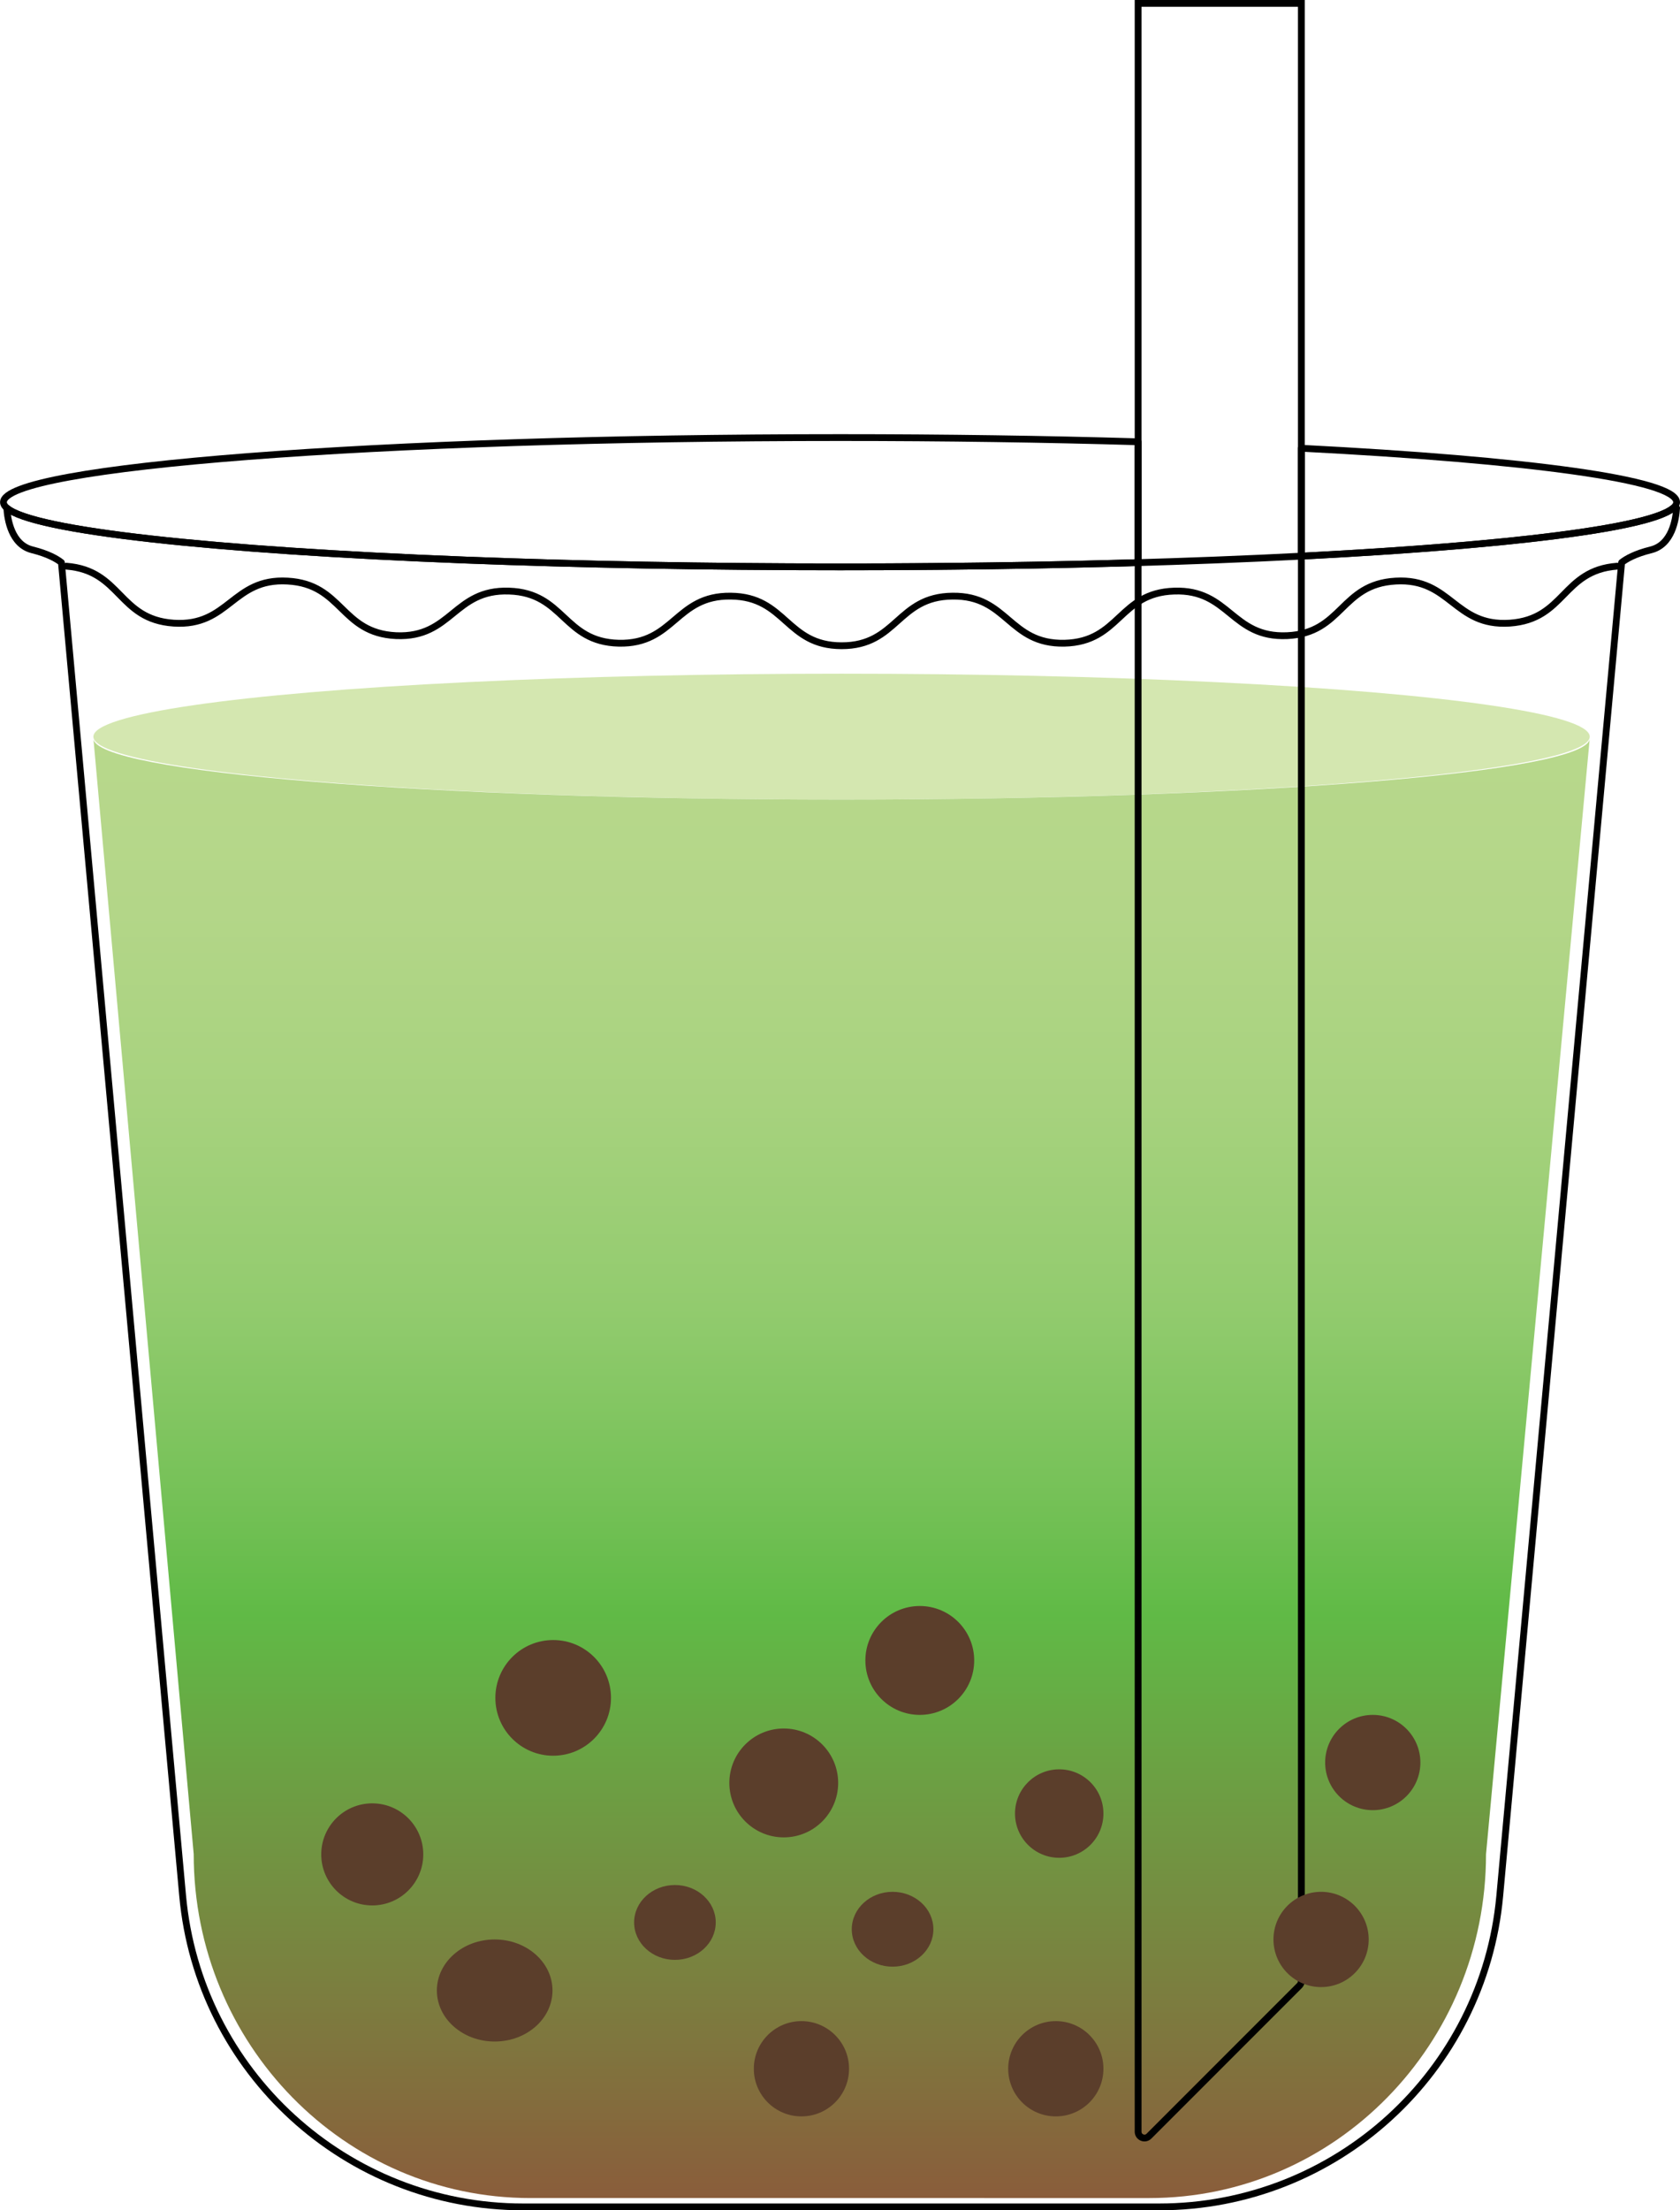 <?xml version="1.0" encoding="UTF-8"?>
<svg xmlns="http://www.w3.org/2000/svg" xmlns:xlink="http://www.w3.org/1999/xlink" viewBox="0 0 247 324.8">
  <defs>
    <style>
      .cls-1 {
        stroke-linecap: round;
        stroke-linejoin: round;
      }

      .cls-1, .cls-2 {
        fill: none;
        stroke: #000;
      }

      .cls-3 {
        fill: #d4e7b0;
      }

      .cls-4 {
        fill: #5b3e2b;
      }

      .cls-5 {
        fill: url(#linear-gradient);
      }

      .cls-2 {
        stroke-miterlimit: 10;
      }
    </style>
    <linearGradient id="linear-gradient" x1="123.73" y1="229.1" x2="123.73" y2="14.6" gradientTransform="translate(0 337.6) scale(1 -1)" gradientUnits="userSpaceOnUse">
      <stop offset="0" stop-color="#b8d88c"/>
      <stop offset=".12" stop-color="#b3d688"/>
      <stop offset=".25" stop-color="#a7d27e"/>
      <stop offset=".39" stop-color="#92cb6e"/>
      <stop offset=".52" stop-color="#75c157"/>
      <stop offset=".6" stop-color="#60ba46"/>
      <stop offset="1" stop-color="#8a5d3b"/>
    </linearGradient>
  </defs>
  <g id="Layer_1" data-name="Layer 1"/>
  <g id="Layer_2" data-name="Layer 2">
    <g id="Layer_2-2" data-name="Layer 2">
      <g id="cup">
        <path class="cls-1" d="M123.5,64.3c15.44,0,30.22,.22,43.83,.62v17.76c-13.61,.4-28.39,.62-43.83,.62-19.78,0-38.47-.36-55.02-1-37.17-1.44-63.59-4.29-67.48-7.65h0c-.33-.28-.49-.56-.49-.85,0-5.25,55.07-9.5,123-9.5h0Z"/>
        <path class="cls-1" d="M246.5,73.8c0,.29-.17,.57-.49,.85-3.4,2.96-24.32,5.52-54.68,7.08v-15.86c33.25,1.7,55.17,4.62,55.17,7.93h0Z"/>
        <path class="cls-1" d="M246.5,74.65c-.1,1.69-.69,5.39-3.77,6.15-2.34,.58-3.64,1.33-4.31,1.86l-17.92,195.93c-2.37,25.89-24.08,45.71-50.08,45.71H76.93c-26.01,0-47.73-19.83-50.08-45.74L9.03,82.66c-.67-.53-1.96-1.28-4.28-1.86-3.06-.76-3.65-4.46-3.75-6.15,3.89,3.36,30.31,6.21,67.48,7.65,16.55,.64,35.24,1,55.02,1s38.47-.36,55.02-1c37.2-1.44,63.63-4.29,67.49-7.65h.49Z"/>
        <path class="cls-1" d="M9.75,83.2c8.12,.63,7.6,7.81,15.78,8.37,8.18,.54,8.62-6.65,16.75-6.18,8.13,.44,7.77,7.63,15.96,8.02,8.19,.35,8.47-6.84,16.61-6.55,8.14,.26,7.94,7.46,16.13,7.66,8.19,.17,8.31-7.03,16.46-6.92,8.14,.08,8.1,7.28,16.3,7.29,8.2,0,8.16-7.21,16.3-7.29,8.14-.11,8.26,7.09,16.46,6.92,8.19-.2,7.99-7.4,16.13-7.66,8.14-.29,8.42,6.91,16.61,6.55,8.19-.38,7.83-7.57,15.96-8.02,8.14-.47,8.58,6.72,16.77,6.18,8.18-.57,7.66-7.75,15.79-8.37"/>
      </g>
      <ellipse id="tea-top-2" class="cls-3" cx="123.73" cy="108.25" rx="110" ry="9.25"/>
      <path id="tea-2" class="cls-5" d="M233.73,108.5l-15.25,163.97c0,27.91-22.16,50.53-49.49,50.53H77.97c-27.33,0-49.49-22.62-49.49-50.53L13.73,108.5c0,4.97,49.25,9,110,9s110-4.03,110-9Z"/>
      <path id="straw" class="cls-2" d="M191.33,.5V291.11c0,.25-.1,.49-.27,.66l-22.14,22.14c-.58,.58-1.59,.17-1.59-.66V.5h24Z"/>
      <g>
        <circle class="cls-4" cx="81.33" cy="249.5" r="8.5"/>
        <circle class="cls-4" cx="155.23" cy="304" r="7"/>
        <circle class="cls-4" cx="155.73" cy="266.5" r="6.5"/>
        <circle class="cls-4" cx="54.73" cy="272.5" r="7.5"/>
        <circle class="cls-4" cx="117.83" cy="304" r="7"/>
        <circle class="cls-4" cx="201.83" cy="259" r="7"/>
        <circle class="cls-4" cx="115.23" cy="262" r="8"/>
        <circle class="cls-4" cx="194.23" cy="285" r="7"/>
        <ellipse class="cls-4" cx="131.23" cy="283.5" rx="6" ry="5.5"/>
        <ellipse class="cls-4" cx="99.23" cy="282.5" rx="6" ry="5.5"/>
        <ellipse class="cls-4" cx="72.73" cy="292.5" rx="8.5" ry="7.5"/>
        <circle class="cls-4" cx="135.23" cy="244" r="8"/>
      </g>
    </g>
  </g>
</svg>